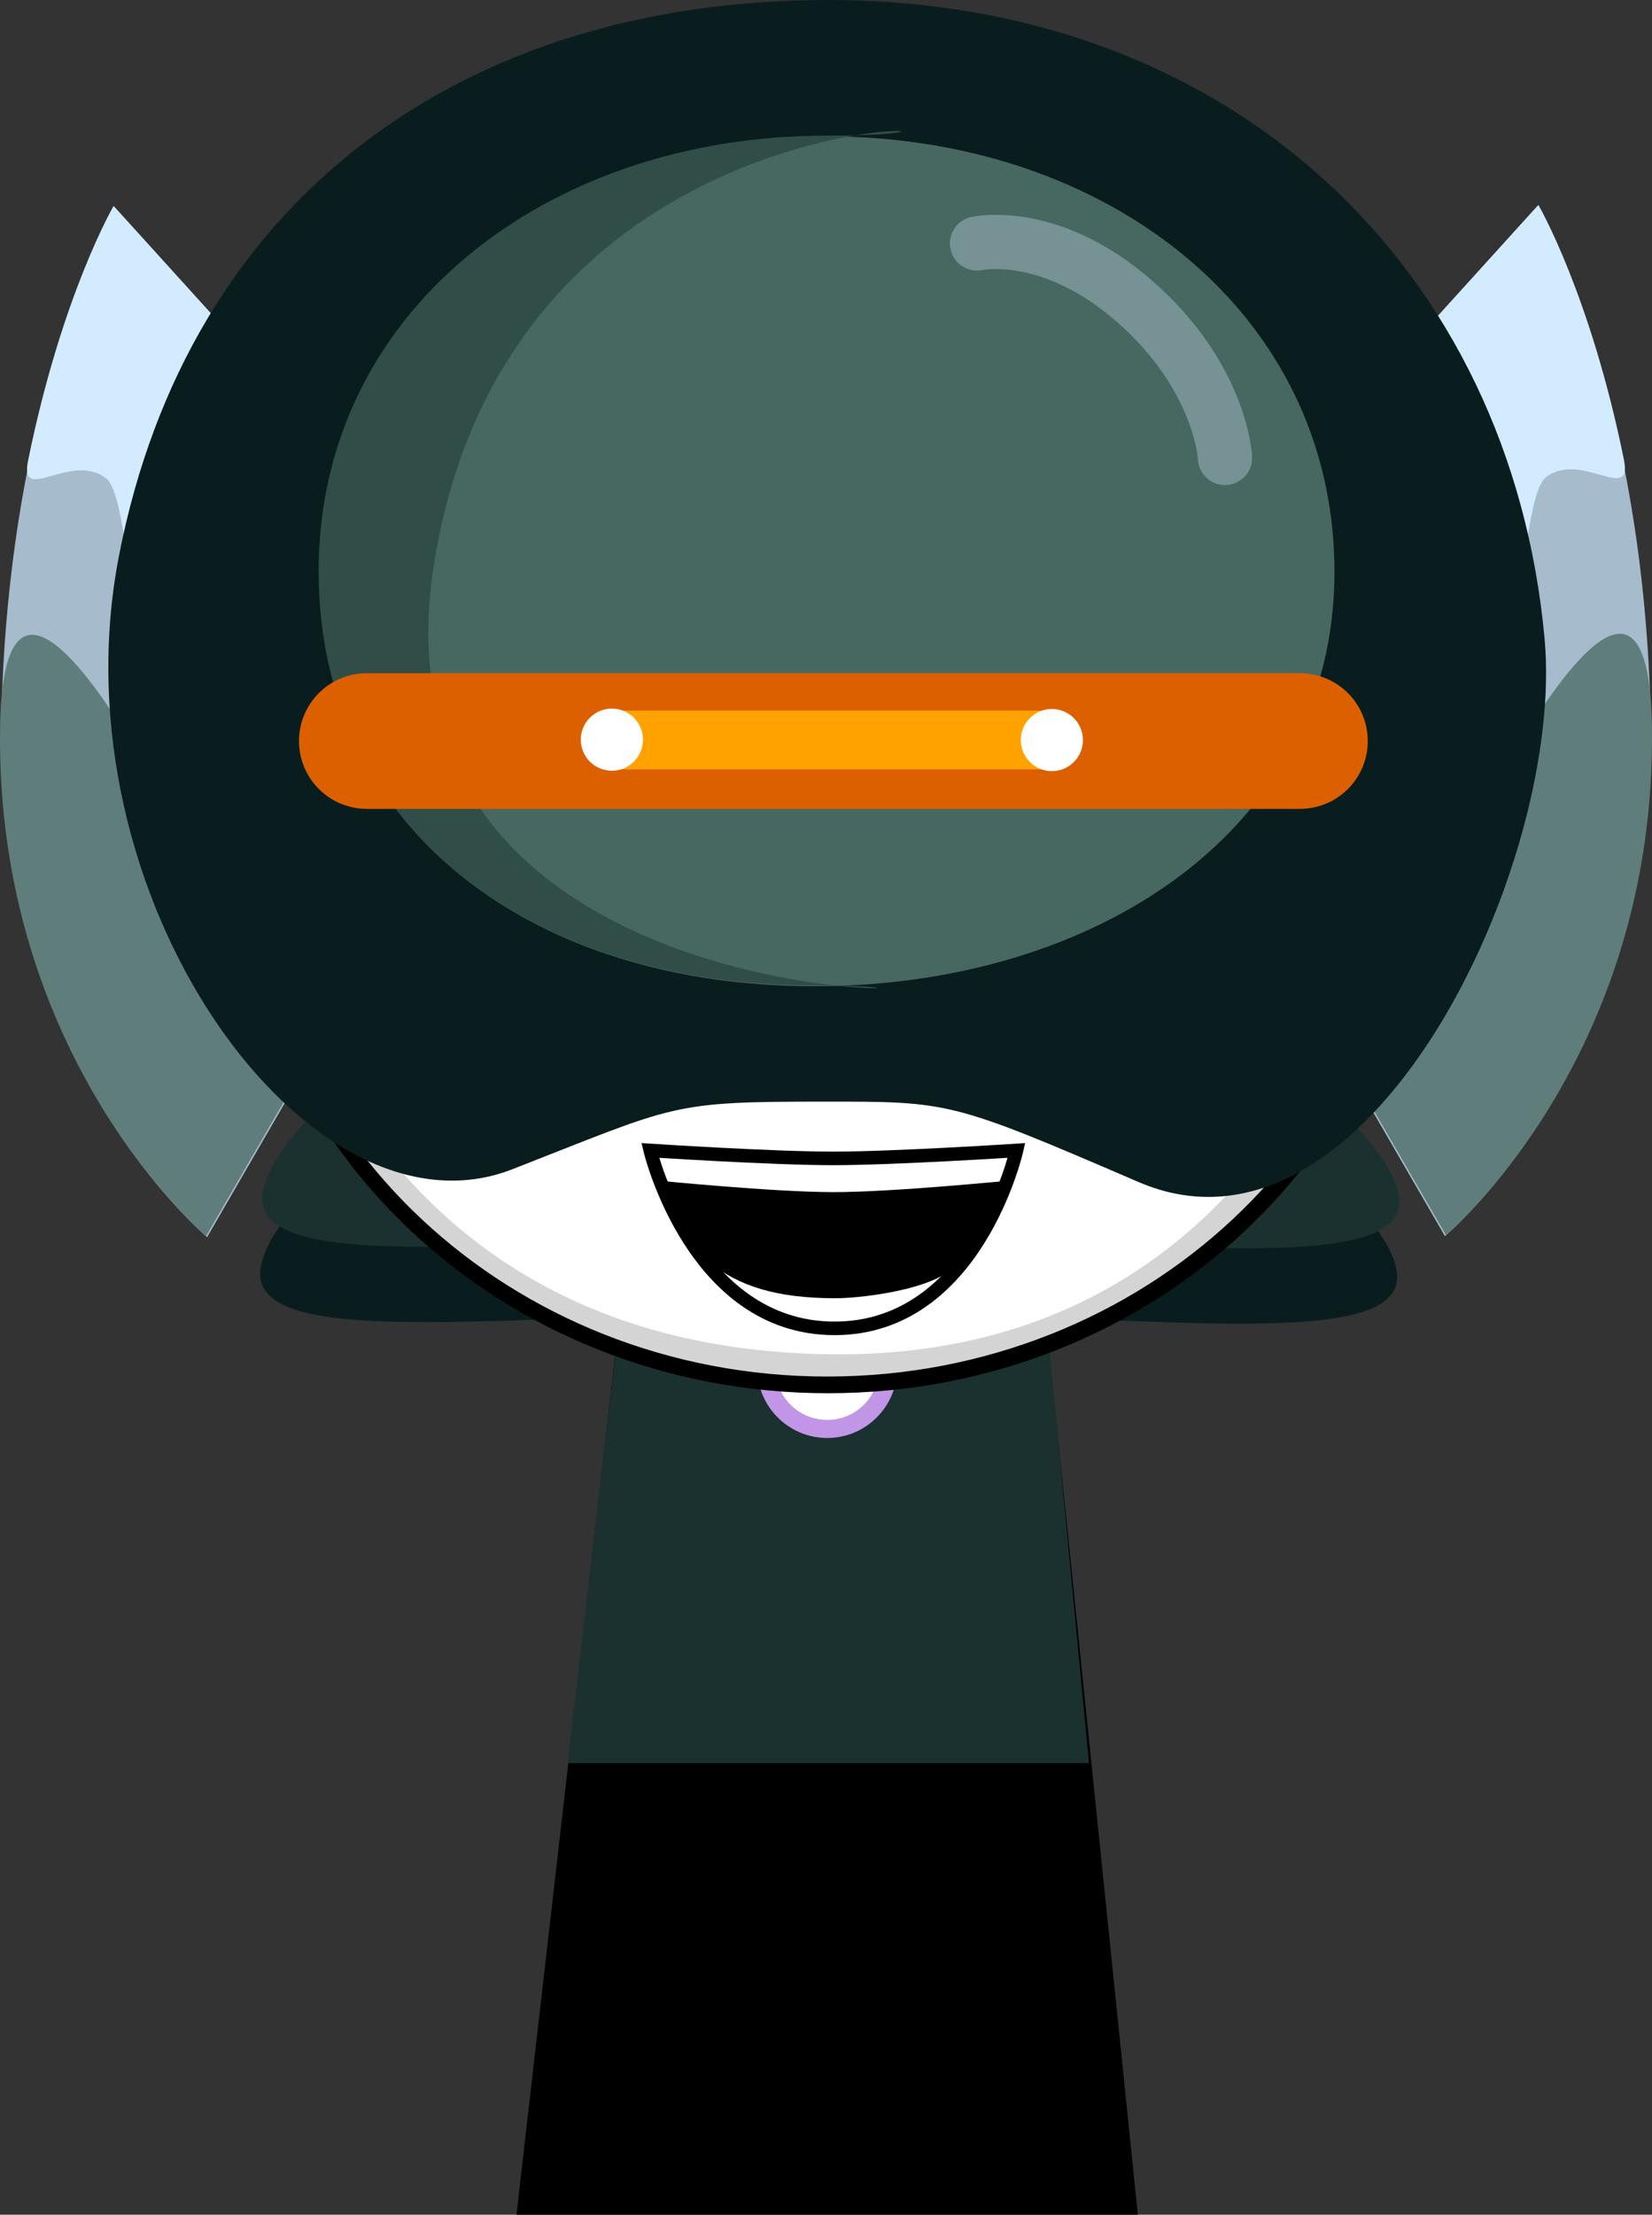 <svg version="1.1" xmlns="http://www.w3.org/2000/svg" xmlns:xlink="http://www.w3.org/1999/xlink" width="182.724" height="244.894" viewBox="0,0,182.724,244.894"><rect x="0" y="0" width="182.724" height="244.894" fill="#333333" stroke="none"/><g transform="translate(-147.924,-55.963)"><g data-paper-data="{&quot;isPaintingLayer&quot;:true}" fill-rule="nonzero" stroke-linejoin="miter" stroke-miterlimit="10" stroke-dasharray="" stroke-dashoffset="0" style="mix-blend-mode: normal"><g stroke-linecap="butt"><path d="M302.464,197.133c0,8.638 -29.452,3.897 -63.044,3.897c-33.591,0 -62.726,4.423 -62.726,-4.215c0,-8.638 28.5,-32.461 62.091,-32.461c33.591,0 63.678,24.14 63.678,32.778z" fill="#0a1d1e" stroke="none" stroke-width="NaN"/><path d="M302.704,188.803c0,8.638 -29.452,3.897 -63.044,3.897c-33.591,0 -62.726,4.423 -62.726,-4.215c0,-8.638 28.5,-32.461 62.091,-32.461c33.591,0 63.678,24.14 63.678,32.778z" fill="#1b312f" stroke="none" stroke-width="NaN"/><path d="M206.171,299.857l15.143,-131.842l37.783,-0.158l13.574,132z" fill="#000000" stroke="#000000" stroke-width="2"/><path d="M210.706,250.926l9.542,-81.439l40.322,-0.475l7.803,81.914z" fill="#1b312f" stroke="#000000" stroke-width="0"/><path d="M232.679,207.226c0,-3.723 3.018,-6.741 6.741,-6.741c3.723,0 6.741,3.018 6.741,6.741c0,3.723 -3.018,6.741 -6.741,6.741c-3.723,0 -6.741,-3.018 -6.741,-6.741z" fill="#ffffff" stroke="#c296e6" stroke-width="2"/><path d="M217.534,196.469l3.43,-26.328l39.374,-0.142l3.041,26.106c0,0 -8.259,4.196 -23.691,4.51c-13.719,0.279 -22.154,-4.146 -22.154,-4.146z" fill="#36625e" stroke="#000000" stroke-width="0"/></g><path d="M175.261,148.722c0,-33.302 28.76,-60.298 64.237,-60.298c35.477,0 64.237,26.996 64.237,60.298c0,33.302 -28.76,60.298 -64.237,60.298c-35.477,0 -64.237,-26.996 -64.237,-60.298z" fill="#ffffff" stroke="#000000" stroke-width="2" stroke-linecap="butt"/><path d="M175.984,148.776c0,-0.728 5.207,55.919 63.36,56.934c55.564,0.97 63.514,-57.953 63.514,-56.934c0,32.805 -28.402,59.398 -63.437,59.398c-35.035,0 -63.437,-26.594 -63.437,-59.398z" fill="#d4d4d4" stroke="#000000" stroke-width="0" stroke-linecap="butt"/><path d="M201.449,120.343c0,0 6.709,-5.169 11.797,-6.364c5.088,-1.194 12.334,0.699 12.334,0.699c0,0 -8.038,-0.06 -11.968,0.862c-4.106,0.964 -12.164,4.802 -12.164,4.802z" fill="#000000" stroke="none" stroke-width="0" stroke-linecap="butt"/><path d="M265.383,115.541c-3.929,-0.922 -11.968,-0.862 -11.968,-0.862c0,0 7.246,-1.894 12.334,-0.699c5.088,1.194 11.797,6.364 11.797,6.364c0,0 -8.057,-3.838 -12.164,-4.802z" data-paper-data="{&quot;index&quot;:null}" fill="#000000" stroke="none" stroke-width="0" stroke-linecap="butt"/><g data-paper-data="{&quot;index&quot;:null}" stroke="#000000" stroke-width="0" stroke-linecap="round"><path d="M317.971,78.744c0,0 11.989,20.546 12.553,57.65c0.557,36.682 -22.781,56.255 -22.781,56.255l-10.228,-17.667l6.974,-81.361l13.483,-14.877z" fill="#a6bbcc"/><path d="M330.638,136.28c0.557,36.682 -22.781,56.255 -22.781,56.255l-10.228,-17.667c0,0 32.446,-75.693 33.009,-38.588z" fill="#5f7e7b"/><path d="M318.085,78.629c0,0 5.731,9.82 9.454,28.143c1.018,5.011 -4.768,-1.055 -8.637,1.983c-2.447,1.921 -2.174,17.526 -5.13,9.977c-5.002,-12.771 -9.17,-25.225 -9.17,-25.225l13.483,-14.877z" fill="#d3ebfe"/></g><g stroke="#000000" stroke-width="0" stroke-linecap="round"><path d="M160.601,78.858l13.483,14.877l6.974,81.361l-10.228,17.667c0,0 -23.338,-19.573 -22.781,-56.255c0.563,-37.104 12.553,-57.65 12.553,-57.65z" fill="#a6bbcc"/><path d="M180.943,174.982l-10.228,17.667c0,0 -23.338,-19.573 -22.781,-56.255c0.563,-37.104 33.009,38.588 33.009,38.588z" fill="#5f7e7b"/><path d="M160.486,78.744l13.483,14.877c0,0 -4.168,12.455 -9.17,25.225c-2.957,7.549 -2.684,-8.056 -5.13,-9.977c-3.869,-3.038 -9.655,3.028 -8.637,-1.983c3.724,-18.323 9.454,-28.143 9.454,-28.143z" fill="#d3ebfe"/></g><path d="M188.975,151.388c0,-12.968 10.513,-23.481 23.481,-23.481c12.968,0 23.481,10.513 23.481,23.481c0,12.968 -10.513,23.481 -23.481,23.481c-12.968,0 -23.481,-10.513 -23.481,-23.481z" fill="#ffffff" stroke="#000000" stroke-width="2" stroke-linecap="butt"/><path d="M196.041,151.112c0,-9.128 7.4,-16.528 16.528,-16.528c9.128,0 16.528,7.4 16.528,16.528c0,9.128 -7.4,16.528 -16.528,16.528c-9.128,0 -16.528,-7.4 -16.528,-16.528z" fill="#000000" stroke="none" stroke-width="0" stroke-linecap="butt"/><path d="M266.714,174.868c-12.968,0 -23.481,-10.513 -23.481,-23.481c0,-12.968 10.513,-23.481 23.481,-23.481c12.968,0 23.481,10.513 23.481,23.481c0,12.968 -10.513,23.481 -23.481,23.481z" data-paper-data="{&quot;index&quot;:null}" fill="#ffffff" stroke="#000000" stroke-width="2" stroke-linecap="butt"/><path d="M266.602,167.64c-9.128,0 -16.528,-7.4 -16.528,-16.528c0,-9.128 7.4,-16.528 16.528,-16.528c9.128,0 16.528,7.4 16.528,16.528c0,9.128 -7.4,16.528 -16.528,16.528z" data-paper-data="{&quot;index&quot;:null}" fill="#000000" stroke="none" stroke-width="0" stroke-linecap="butt"/><path d="M188.975,151.388c0,-12.968 10.513,-23.481 23.481,-23.481c12.968,0 23.481,10.513 23.481,23.481c0,0 -46.961,1.232 -46.961,0z" fill="#ffffff" stroke="#000000" stroke-width="2" stroke-linecap="butt"/><path d="M243.234,151.388c0,-12.968 10.513,-23.481 23.481,-23.481c12.968,0 23.481,10.513 23.481,23.481c0,1.214 -46.961,0 -46.961,0z" data-paper-data="{&quot;index&quot;:null}" fill="#ffffff" stroke="#000000" stroke-width="2" stroke-linecap="butt"/><path d="M161.075,117.462c7.693,-39.611 38.071,-61.499 78.427,-61.499c44.806,0 75.55,29.814 79.269,70.668c2.261,24.835 -19.501,70.98 -44.926,60.03c-20.76,-8.941 -20.864,-8.888 -34.808,-8.888c-17.107,0 -16.241,0.371 -34.439,7.479c-22.601,8.827 -50.794,-30.35 -43.523,-67.789z" fill="#0a1d1e" stroke="#000000" stroke-width="0" stroke-linecap="butt"/><path d="M295.525,119.192c0,28.645 -26.529,45.823 -57.533,45.823c-31.004,0 -54.743,-17.177 -54.743,-45.823c0,-28.645 25.134,-48.147 56.138,-48.147c31.004,0 56.138,19.502 56.138,48.147z" fill="#476761" stroke="none" stroke-width="0" stroke-linecap="butt"/><path d="M195.951,118.181c-8.663,53.804 72.965,46.752 41.961,46.752c-31.004,0 -54.743,-17.177 -54.743,-45.823c0,-28.645 25.134,-48.147 56.138,-48.147c31.004,0 -34.313,-8.939 -43.355,47.217z" fill="#304d47" stroke="none" stroke-width="0" stroke-linecap="butt"/><path d="M255.991,82.886c0,0 7.993,-1.808 17.354,6.333c9.67,8.41 10.076,17.378 10.076,17.378" fill="none" stroke="#779295" stroke-width="6" stroke-linecap="round"/><path d="M188.496,137.903h103.213" fill="none" stroke="#dd6000" stroke-width="15" stroke-linecap="round"/><path d="M215.577,137.789h48.825" fill="#00ffff" stroke="#ffa200" stroke-width="6.5" stroke-linecap="round"/><path d="M212.164,137.752c0,-1.898 1.538,-3.436 3.436,-3.436c1.898,0 3.436,1.538 3.436,3.436c0,1.898 -1.538,3.436 -3.436,3.436c-1.898,0 -3.436,-1.538 -3.436,-3.436z" fill="#ffffff" stroke="none" stroke-width="NaN" stroke-linecap="butt"/><path d="M260.832,137.795c0,-1.898 1.538,-3.436 3.436,-3.436c1.898,0 3.436,1.538 3.436,3.436c0,1.898 -1.538,3.436 -3.436,3.436c-1.898,0 -3.436,-1.538 -3.436,-3.436z" fill="#ffffff" stroke="none" stroke-width="NaN" stroke-linecap="butt"/><g><path d="M240.233,202.846c-15.677,0 -20.386,-19.672 -20.386,-19.672c0,0 13.439,0.879 20.225,0.879c6.717,0 20.285,-0.879 20.285,-0.879c0,0 -4.447,19.672 -20.124,19.672z" fill="#ffffff" stroke="#000000" stroke-width="1.5" stroke-linecap="round"/><path d="M220.663,186.504c0,0 12.822,1.279 19.482,1.279c6.576,0 19.397,-1.279 19.397,-1.279c0,0 -1.336,6.265 -6.741,10.097c-3.092,2.192 -10.039,2.916 -12.448,2.916c-6.619,0 -10.711,-1.382 -13.856,-3.898z" fill="#000000" stroke="none" stroke-width="0.5" stroke-linecap="butt"/></g></g></g></svg>